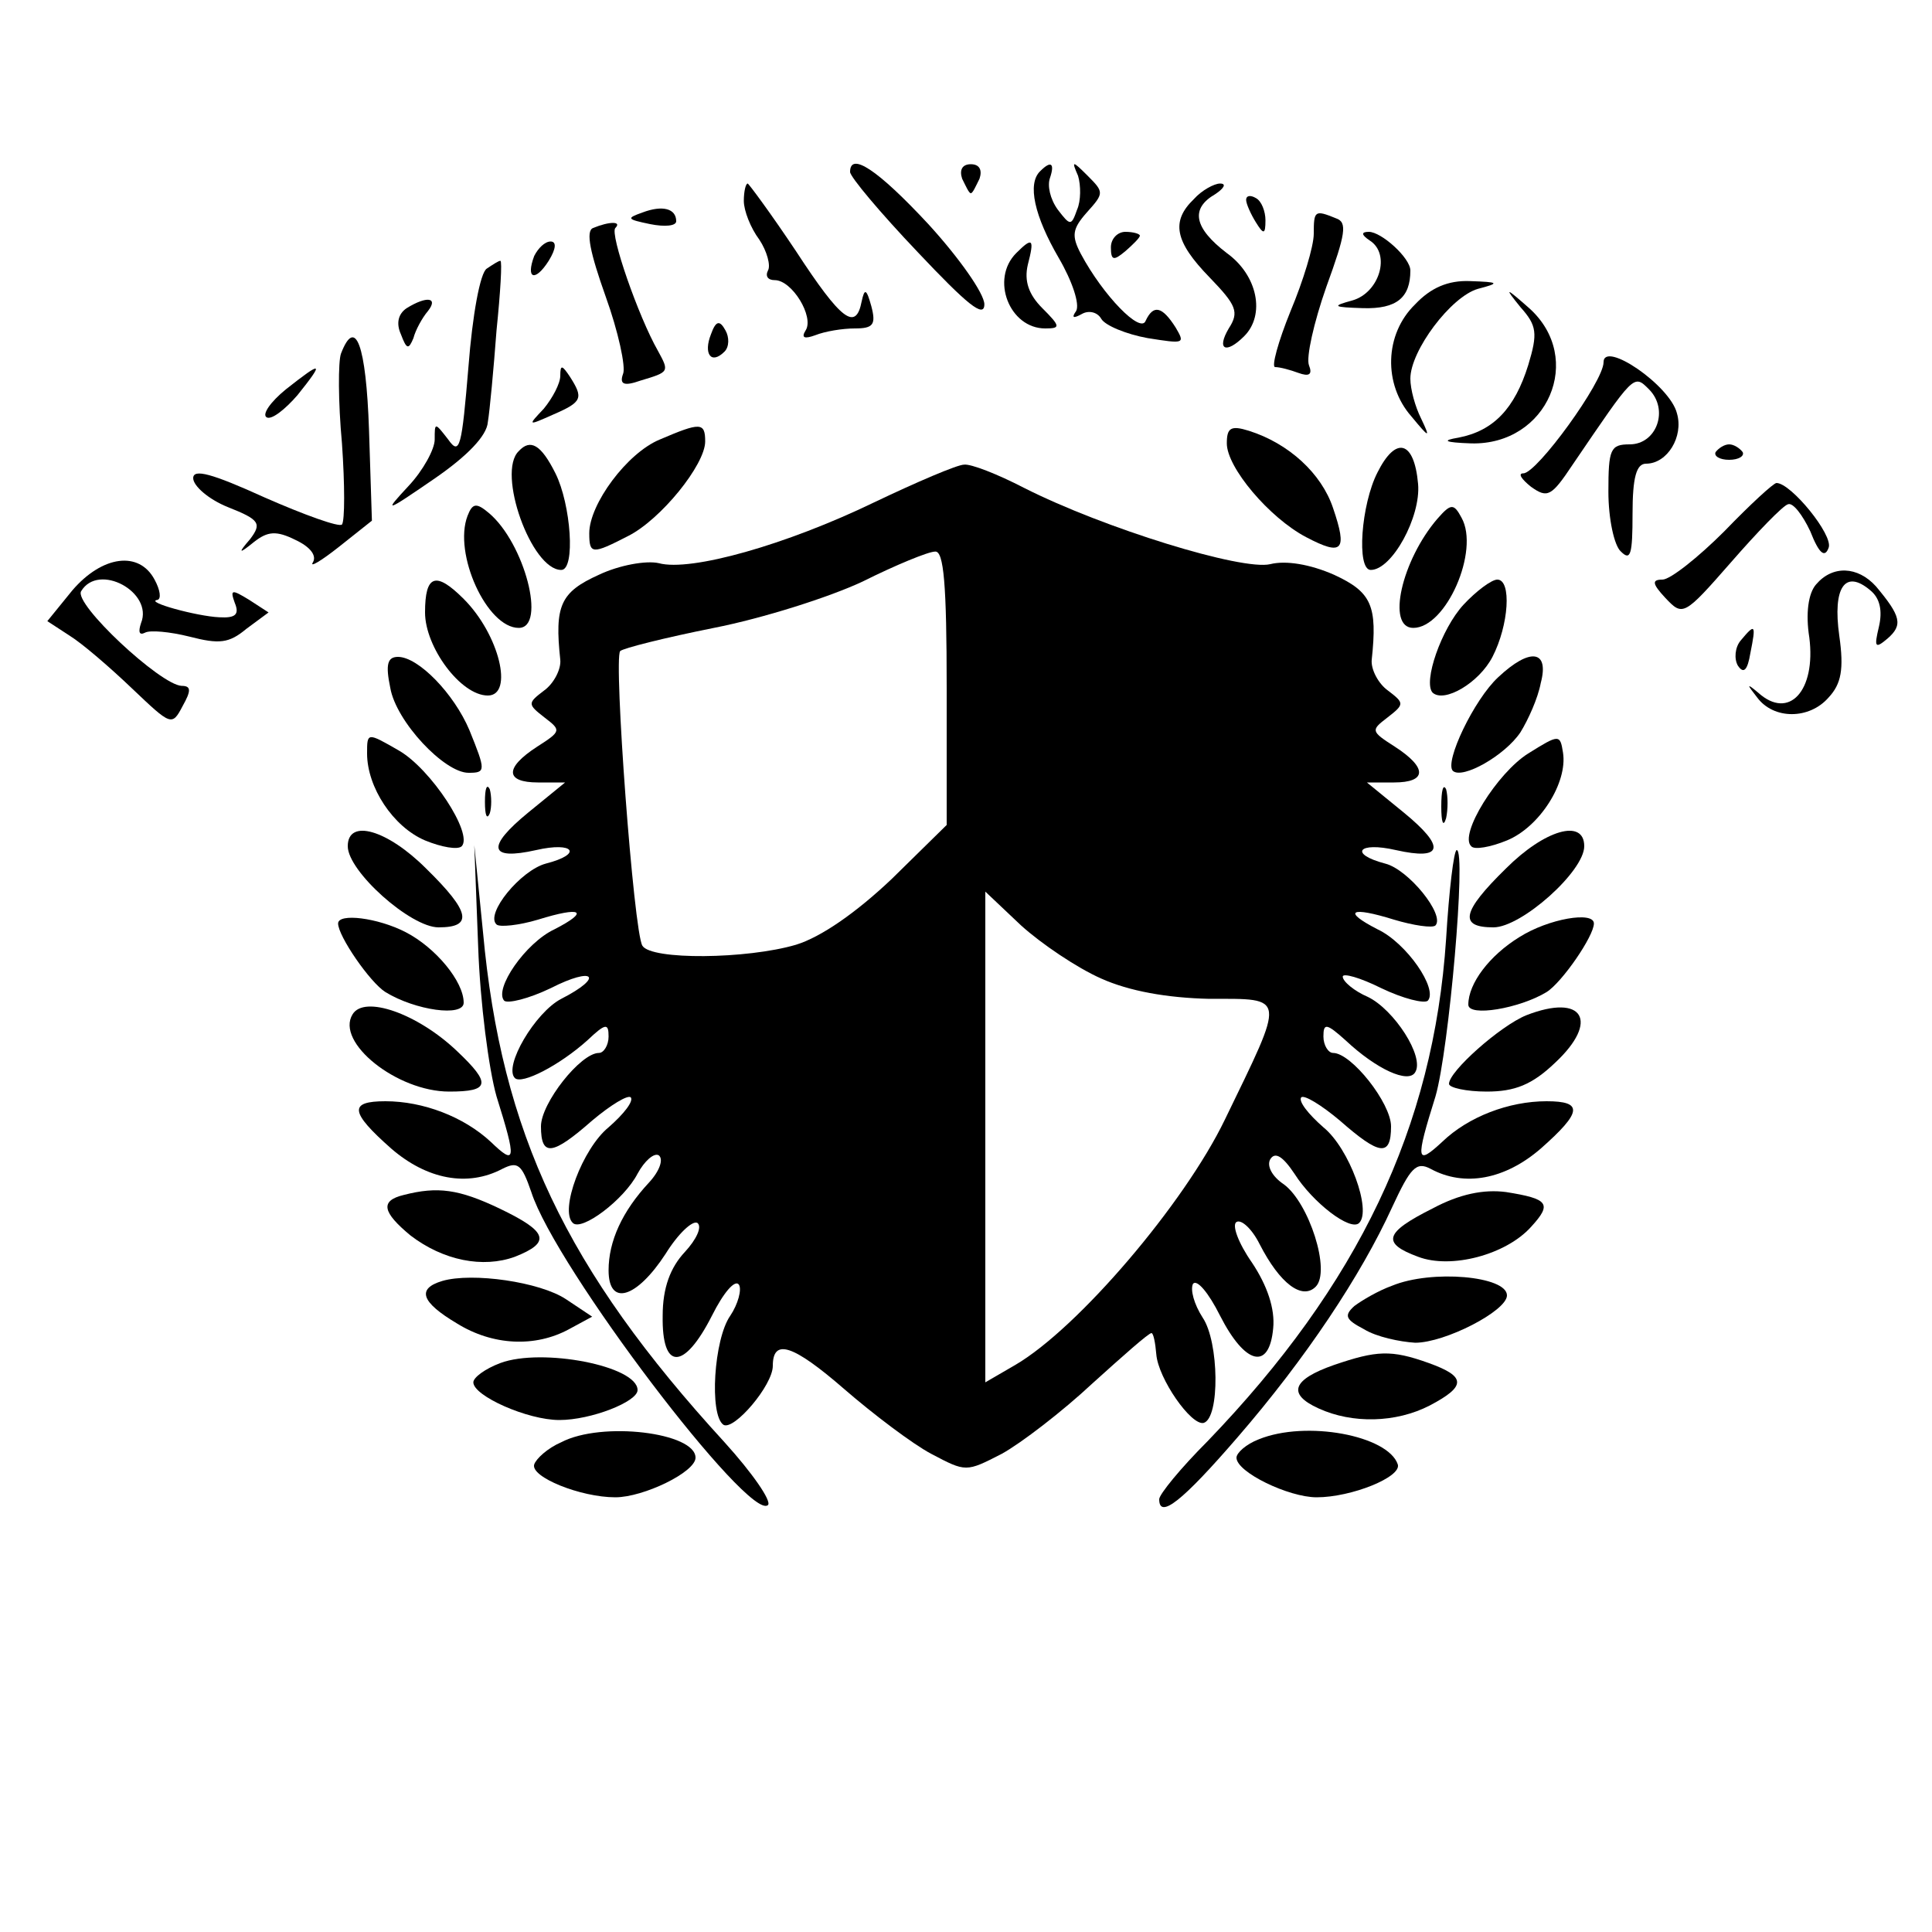 <?xml version="1.0" standalone="no"?>
<!DOCTYPE svg PUBLIC "-//W3C//DTD SVG 20010904//EN"
 "http://www.w3.org/TR/2001/REC-SVG-20010904/DTD/svg10.dtd">
<svg version="1.0" xmlns="http://www.w3.org/2000/svg"
 width="200pt" height="200pt" viewBox="0 0 200 200"
 preserveAspectRatio="xMidYMid meet">

<g transform="translate(0,200) scale(0.1,-0.1)"
fill="#000000" stroke="none">
<path d="M880 1822 c0 -5 31 -42 70 -83 51 -54 69 -69 69 -54 0 11 -26 48 -58
83 -53 57 -81 75 -81 54z"/>
<path d="M996 1815 c4 -8 7 -15 9 -15 2 0 5 7 9 15 3 9 0 15 -9 15 -9 0 -12
-6 -9 -15z"/>
<path d="M1077 1823 c-14 -13 -6 -47 19 -90 14 -24 22 -48 18 -55 -5 -7 -3 -8
6 -3 7 4 16 2 20 -5 4 -7 26 -16 48 -20 38 -6 39 -6 29 11 -14 22 -23 24 -31
7 -5 -14 -44 26 -67 69 -10 19 -9 26 6 43 18 20 18 21 1 38 -16 16 -17 16 -10
0 3 -10 3 -26 -1 -35 -6 -17 -7 -17 -20 0 -8 11 -11 25 -8 33 5 15 1 18 -10 7z"/>
<path d="M770 1792 c0 -10 7 -28 16 -40 8 -12 12 -27 9 -32 -3 -6 0 -10 7 -10
18 0 41 -38 32 -52 -5 -8 -1 -9 10 -5 10 4 28 7 41 7 19 0 22 4 17 23 -5 18
-7 19 -10 5 -6 -31 -21 -20 -68 52 -26 39 -49 70 -50 70 -2 0 -4 -8 -4 -18z"/>
<path d="M1236 1794 c-24 -23 -20 -44 16 -81 28 -29 31 -36 20 -53 -13 -22 -3
-27 16 -8 22 22 14 63 -18 86 -34 26 -38 46 -12 61 9 6 12 11 5 11 -6 0 -19
-7 -27 -16z"/>
<path d="M1290 1793 c0 -4 5 -15 10 -23 8 -13 10 -13 10 2 0 9 -4 20 -10 23
-5 3 -10 3 -10 -2z"/>
<path d="M665 1780 c-17 -6 -16 -7 8 -12 15 -3 27 -2 27 3 0 13 -14 17 -35 9z"/>
<path d="M1360 1758 c0 -13 -11 -49 -24 -80 -13 -32 -20 -58 -16 -58 5 0 16
-3 24 -6 11 -4 15 -2 11 8 -3 8 5 44 18 81 20 55 22 67 10 71 -22 9 -23 8 -23
-16z"/>
<path d="M614 1764 c-8 -3 -3 -26 13 -71 13 -36 21 -73 18 -80 -4 -11 1 -13
18 -7 30 9 30 9 18 31 -20 35 -50 121 -44 127 7 7 -6 7 -23 0z"/>
<path d="M1150 1744 c0 -14 3 -14 15 -4 8 7 15 14 15 16 0 2 -7 4 -15 4 -8 0
-15 -7 -15 -16z"/>
<path d="M1418 1751 c22 -14 10 -54 -18 -62 -22 -6 -20 -7 11 -8 35 -1 49 11
49 39 0 13 -30 40 -43 40 -8 0 -8 -3 1 -9z"/>
<path d="M553 1735 c-9 -24 1 -27 15 -5 8 13 8 20 2 20 -6 0 -13 -7 -17 -15z"/>
<path d="M1052 1738 c-27 -27 -7 -78 30 -78 16 0 16 2 -3 21 -14 14 -19 28
-15 45 7 27 5 29 -12 12z"/>
<path d="M504 1722 c-7 -4 -15 -49 -19 -101 -7 -84 -9 -93 -21 -76 -14 18 -14
18 -14 0 0 -10 -12 -32 -27 -48 -26 -28 -25 -28 26 7 35 24 55 45 56 59 2 12
6 55 9 95 4 39 6 72 4 72 -2 0 -8 -4 -14 -8z"/>
<path d="M1465 1685 c-32 -31 -33 -83 -4 -116 19 -23 20 -23 10 -2 -6 12 -11
30 -11 41 0 29 42 85 70 93 23 6 22 7 -8 8 -23 1 -41 -7 -57 -24z"/>
<path d="M1574 1682 c17 -19 18 -27 8 -60 -14 -45 -36 -68 -72 -75 -18 -3 -15
-5 13 -6 79 -2 118 88 60 140 -25 22 -26 22 -9 1z"/>
<path d="M421 1681 c-9 -6 -11 -16 -6 -27 6 -16 8 -16 13 -4 2 8 9 21 15 28
11 14 -1 16 -22 3z"/>
<path d="M736 1654 c-8 -20 0 -32 14 -18 5 5 5 15 1 22 -6 11 -10 10 -15 -4z"/>
<path d="M353 1634 c-3 -8 -3 -50 1 -93 3 -43 3 -80 0 -84 -3 -3 -39 10 -80
28 -55 25 -74 30 -74 20 0 -8 16 -22 36 -30 33 -13 35 -17 23 -33 -13 -15 -12
-16 4 -3 14 11 23 12 43 2 15 -7 22 -16 18 -23 -4 -6 8 1 27 16 l34 27 -3 94
c-3 88 -14 118 -29 79z"/>
<path d="M1660 1625 c0 -20 -69 -115 -83 -115 -6 0 -2 -6 8 -14 17 -12 21 -10
43 23 64 94 63 94 79 78 21 -21 8 -57 -20 -57 -20 0 -22 -5 -22 -49 0 -28 6
-56 13 -62 10 -10 12 -3 12 39 0 38 4 52 14 52 22 0 39 28 32 52 -7 29 -76 76
-76 53z"/>
<path d="M296 1597 c-16 -13 -25 -26 -20 -29 5 -3 19 8 32 23 28 35 26 36 -12
6z"/>
<path d="M580 1611 c0 -8 -8 -23 -17 -34 -17 -18 -17 -18 10 -6 30 13 31 17
17 39 -8 12 -10 13 -10 1z"/>
<path d="M683 1545 c-34 -14 -73 -67 -73 -97 0 -22 3 -22 40 -3 34 17 80 74
80 98 0 20 -5 20 -47 2z"/>
<path d="M1270 1541 c0 -25 44 -77 82 -97 38 -20 43 -14 28 30 -12 36 -46 67
-87 80 -19 6 -23 3 -23 -13z"/>
<path d="M537 1533 c-23 -22 13 -123 44 -123 15 0 10 68 -6 100 -15 30 -26 36
-38 23z"/>
<path d="M1426 1511 c-17 -33 -22 -101 -7 -101 22 0 52 55 49 89 -4 45 -23 50
-42 12z"/>
<path d="M1776 1532 c-2 -4 4 -8 14 -8 10 0 16 4 14 8 -3 4 -9 8 -14 8 -5 0
-11 -4 -14 -8z"/>
<path d="M905 1480 c-91 -44 -190 -72 -223 -63 -13 3 -41 -2 -62 -12 -40 -18
-46 -32 -40 -88 1 -10 -7 -25 -17 -32 -17 -13 -17 -14 1 -28 17 -13 17 -14 -8
-30 -34 -22 -33 -37 1 -37 l28 0 -38 -31 c-44 -36 -41 -50 8 -39 39 9 49 -4
10 -14 -26 -7 -63 -52 -51 -63 3 -3 23 -1 43 5 45 14 54 9 17 -10 -30 -14 -63
-62 -52 -74 4 -3 25 2 48 13 45 23 56 12 11 -11 -27 -14 -60 -70 -48 -82 7 -7
46 13 75 39 19 18 22 18 22 4 0 -9 -5 -17 -10 -17 -19 0 -60 -52 -60 -76 0
-32 12 -30 53 6 19 16 37 27 40 24 3 -4 -7 -17 -23 -31 -27 -22 -51 -86 -37
-99 9 -9 53 24 67 51 7 13 17 22 22 19 5 -4 1 -16 -10 -28 -28 -30 -42 -61
-42 -91 0 -38 29 -29 59 17 13 21 28 35 33 32 5 -4 -1 -17 -13 -30 -15 -16
-23 -37 -23 -66 -1 -57 22 -57 51 0 12 24 24 38 28 32 3 -5 -1 -20 -9 -32 -17
-24 -22 -103 -7 -113 11 -6 51 41 51 61 0 29 21 22 74 -24 30 -26 71 -57 90
-67 36 -19 36 -19 73 0 20 11 63 44 94 73 31 28 58 52 61 52 2 0 4 -10 5 -22
2 -25 36 -74 49 -71 17 5 16 84 -1 109 -9 14 -13 29 -10 35 4 5 16 -9 28 -33
26 -51 51 -57 55 -13 2 20 -6 44 -22 68 -14 20 -21 39 -16 42 5 3 16 -7 24
-23 21 -41 44 -58 58 -44 16 16 -7 87 -33 106 -12 8 -18 19 -14 26 5 8 13 3
25 -15 19 -30 58 -60 67 -51 13 13 -10 77 -37 99 -16 14 -26 27 -23 31 3 3 21
-8 40 -24 41 -36 53 -38 53 -6 0 24 -41 76 -60 76 -5 0 -10 8 -10 17 0 14 3
14 23 -4 32 -30 65 -45 72 -33 10 16 -22 65 -49 78 -14 6 -26 16 -26 21 0 4
18 -1 40 -12 23 -11 44 -16 48 -13 11 12 -22 60 -52 74 -37 19 -28 24 17 10
20 -6 40 -9 43 -6 10 11 -28 58 -52 64 -38 10 -28 23 11 14 49 -11 52 3 8 39
l-38 31 28 0 c34 0 35 15 1 37 -25 16 -25 17 -8 30 18 14 18 15 1 28 -10 7
-18 22 -17 32 6 56 0 70 -39 88 -25 11 -50 15 -66 11 -29 -7 -172 37 -255 79
-27 14 -55 25 -62 24 -7 0 -49 -18 -93 -39z m75 -192 l0 -142 -57 -56 c-37
-35 -73 -60 -99 -68 -51 -15 -150 -16 -159 -1 -9 14 -30 297 -23 305 3 3 47
14 97 24 51 10 120 32 154 48 34 17 68 31 75 31 9 1 12 -34 12 -141z m160
-301 c29 -13 68 -20 112 -21 80 0 79 5 16 -125 -42 -87 -152 -216 -217 -254
l-31 -18 0 254 0 254 37 -35 c21 -19 58 -44 83 -55z"/>
<path d="M1785 1450 c-27 -27 -56 -50 -64 -50 -11 0 -11 -4 3 -19 18 -19 19
-19 68 37 27 31 54 59 59 60 5 2 15 -11 23 -28 9 -23 15 -28 19 -17 5 13 -39
67 -54 67 -3 0 -27 -22 -54 -50z"/>
<path d="M484 1466 c-15 -39 20 -116 53 -116 29 0 6 88 -31 119 -13 11 -17 10
-22 -3z"/>
<path d="M1488 1463 c-37 -43 -53 -113 -25 -113 34 0 69 80 50 114 -8 15 -11
15 -25 -1z"/>
<path d="M75 1389 l-26 -32 23 -15 c13 -8 42 -33 65 -55 40 -38 41 -39 52 -18
9 16 9 21 -1 21 -22 1 -112 85 -104 98 18 30 75 -1 62 -33 -3 -9 -2 -13 4 -10
5 3 26 1 46 -4 31 -8 41 -7 59 8 l23 17 -20 13 c-18 11 -20 11 -15 -3 5 -12 1
-16 -16 -15 -23 1 -78 16 -64 18 4 1 3 10 -3 21 -16 30 -54 25 -85 -11z"/>
<path d="M1880 1395 c-8 -9 -11 -30 -7 -55 7 -55 -21 -86 -53 -57 -12 10 -12
9 -1 -5 17 -23 54 -23 74 0 13 14 16 29 11 64 -7 50 6 69 32 47 10 -8 13 -21
9 -38 -5 -21 -4 -23 9 -12 16 14 14 23 -12 54 -19 21 -45 22 -62 2z"/>
<path d="M440 1366 c0 -36 37 -86 65 -86 27 0 12 63 -25 100 -29 29 -40 25
-40 -14z"/>
<path d="M1515 1374 c-23 -25 -42 -80 -32 -91 12 -11 48 10 62 37 17 33 20 80
5 80 -6 0 -22 -12 -35 -26z"/>
<path d="M1802 1337 c-6 -7 -7 -19 -3 -26 6 -9 10 -5 13 13 6 30 5 31 -10 13z"/>
<path d="M404 1288 c6 -35 56 -88 81 -88 18 0 18 2 1 44 -16 38 -53 76 -74 76
-11 0 -13 -8 -8 -32z"/>
<path d="M1551 1299 c-25 -23 -56 -88 -47 -97 10 -9 54 16 70 40 8 13 18 35
21 51 9 34 -11 37 -44 6z"/>
<path d="M380 1220 c0 -35 27 -76 60 -90 17 -7 34 -10 38 -6 12 13 -32 80 -65
99 -33 19 -33 19 -33 -3z"/>
<path d="M1582 1220 c-32 -20 -72 -84 -59 -96 3 -4 20 -1 37 6 34 14 63 60 58
91 -3 19 -4 19 -36 -1z"/>
<path d="M502 1170 c0 -14 2 -19 5 -12 2 6 2 18 0 25 -3 6 -5 1 -5 -13z"/>
<path d="M1492 1165 c0 -16 2 -22 5 -12 2 9 2 23 0 30 -3 6 -5 -1 -5 -18z"/>
<path d="M360 1124 c0 -26 65 -84 94 -84 36 0 33 16 -13 61 -40 40 -81 52 -81
23z"/>
<path d="M1559 1101 c-46 -45 -49 -61 -13 -61 29 0 94 58 94 84 0 29 -41 17
-81 -23z"/>
<path d="M495 1020 c2 -58 11 -127 19 -155 21 -67 20 -72 -6 -47 -28 26 -70
42 -109 42 -38 0 -37 -11 6 -49 37 -32 79 -40 115 -21 16 8 20 5 30 -24 25
-78 226 -342 245 -324 4 4 -16 33 -45 65 -164 179 -231 320 -250 528 l-9 90 4
-105z"/>
<path d="M1497 1028 c-13 -195 -91 -358 -247 -520 -28 -28 -50 -55 -50 -60 0
-21 24 -2 81 64 71 82 128 168 160 238 19 41 25 48 40 40 35 -19 77 -11 114
21 43 38 44 49 6 49 -39 0 -81 -16 -108 -42 -27 -25 -28 -20 -7 47 14 48 32
255 22 255 -3 0 -8 -42 -11 -92z"/>
<path d="M350 1044 c0 -13 33 -61 49 -71 31 -19 81 -26 81 -11 0 22 -29 57
-60 73 -29 15 -70 20 -70 9z"/>
<path d="M1573 1030 c-31 -19 -53 -48 -53 -70 0 -13 53 -4 81 13 16 10 49 58
49 71 0 13 -47 5 -77 -14z"/>
<path d="M365 950 c-18 -29 46 -80 100 -80 42 0 44 8 8 42 -41 39 -96 58 -108
38z"/>
<path d="M1580 949 c-27 -11 -80 -58 -80 -71 0 -4 18 -8 39 -8 29 0 47 7 71
30 46 43 29 72 -30 49z"/>
<path d="M418 763 c-25 -6 -22 -18 7 -42 34 -26 75 -34 108 -22 38 15 34 26
-16 50 -42 20 -64 23 -99 14z"/>
<path d="M1483 749 c-50 -25 -53 -36 -15 -50 34 -13 91 2 117 31 22 24 18 29
-26 36 -23 3 -48 -2 -76 -17z"/>
<path d="M458 674 c-27 -8 -22 -22 15 -44 37 -23 81 -25 116 -6 l24 13 -27 18
c-27 18 -97 28 -128 19z"/>
<path d="M1441 669 c-14 -5 -31 -15 -39 -21 -11 -10 -9 -14 10 -24 13 -8 37
-13 53 -14 31 0 95 33 95 49 0 20 -78 27 -119 10z"/>
<path d="M518 589 c-16 -6 -28 -15 -28 -20 0 -14 56 -39 89 -39 33 0 81 19 81
31 0 25 -99 44 -142 28z"/>
<path d="M1381 587 c-43 -15 -49 -30 -16 -45 35 -16 80 -15 115 3 38 20 38 30
-1 44 -39 14 -54 13 -98 -2z"/>
<path d="M581 507 c-14 -6 -26 -17 -28 -23 -4 -13 48 -34 84 -34 29 0 83 26
83 41 0 26 -97 38 -139 16z"/>
<path d="M1303 510 c-13 -5 -23 -14 -23 -19 0 -15 54 -41 83 -41 36 0 88 21
84 34 -10 30 -95 46 -144 26z"/>
</g>
</svg>
